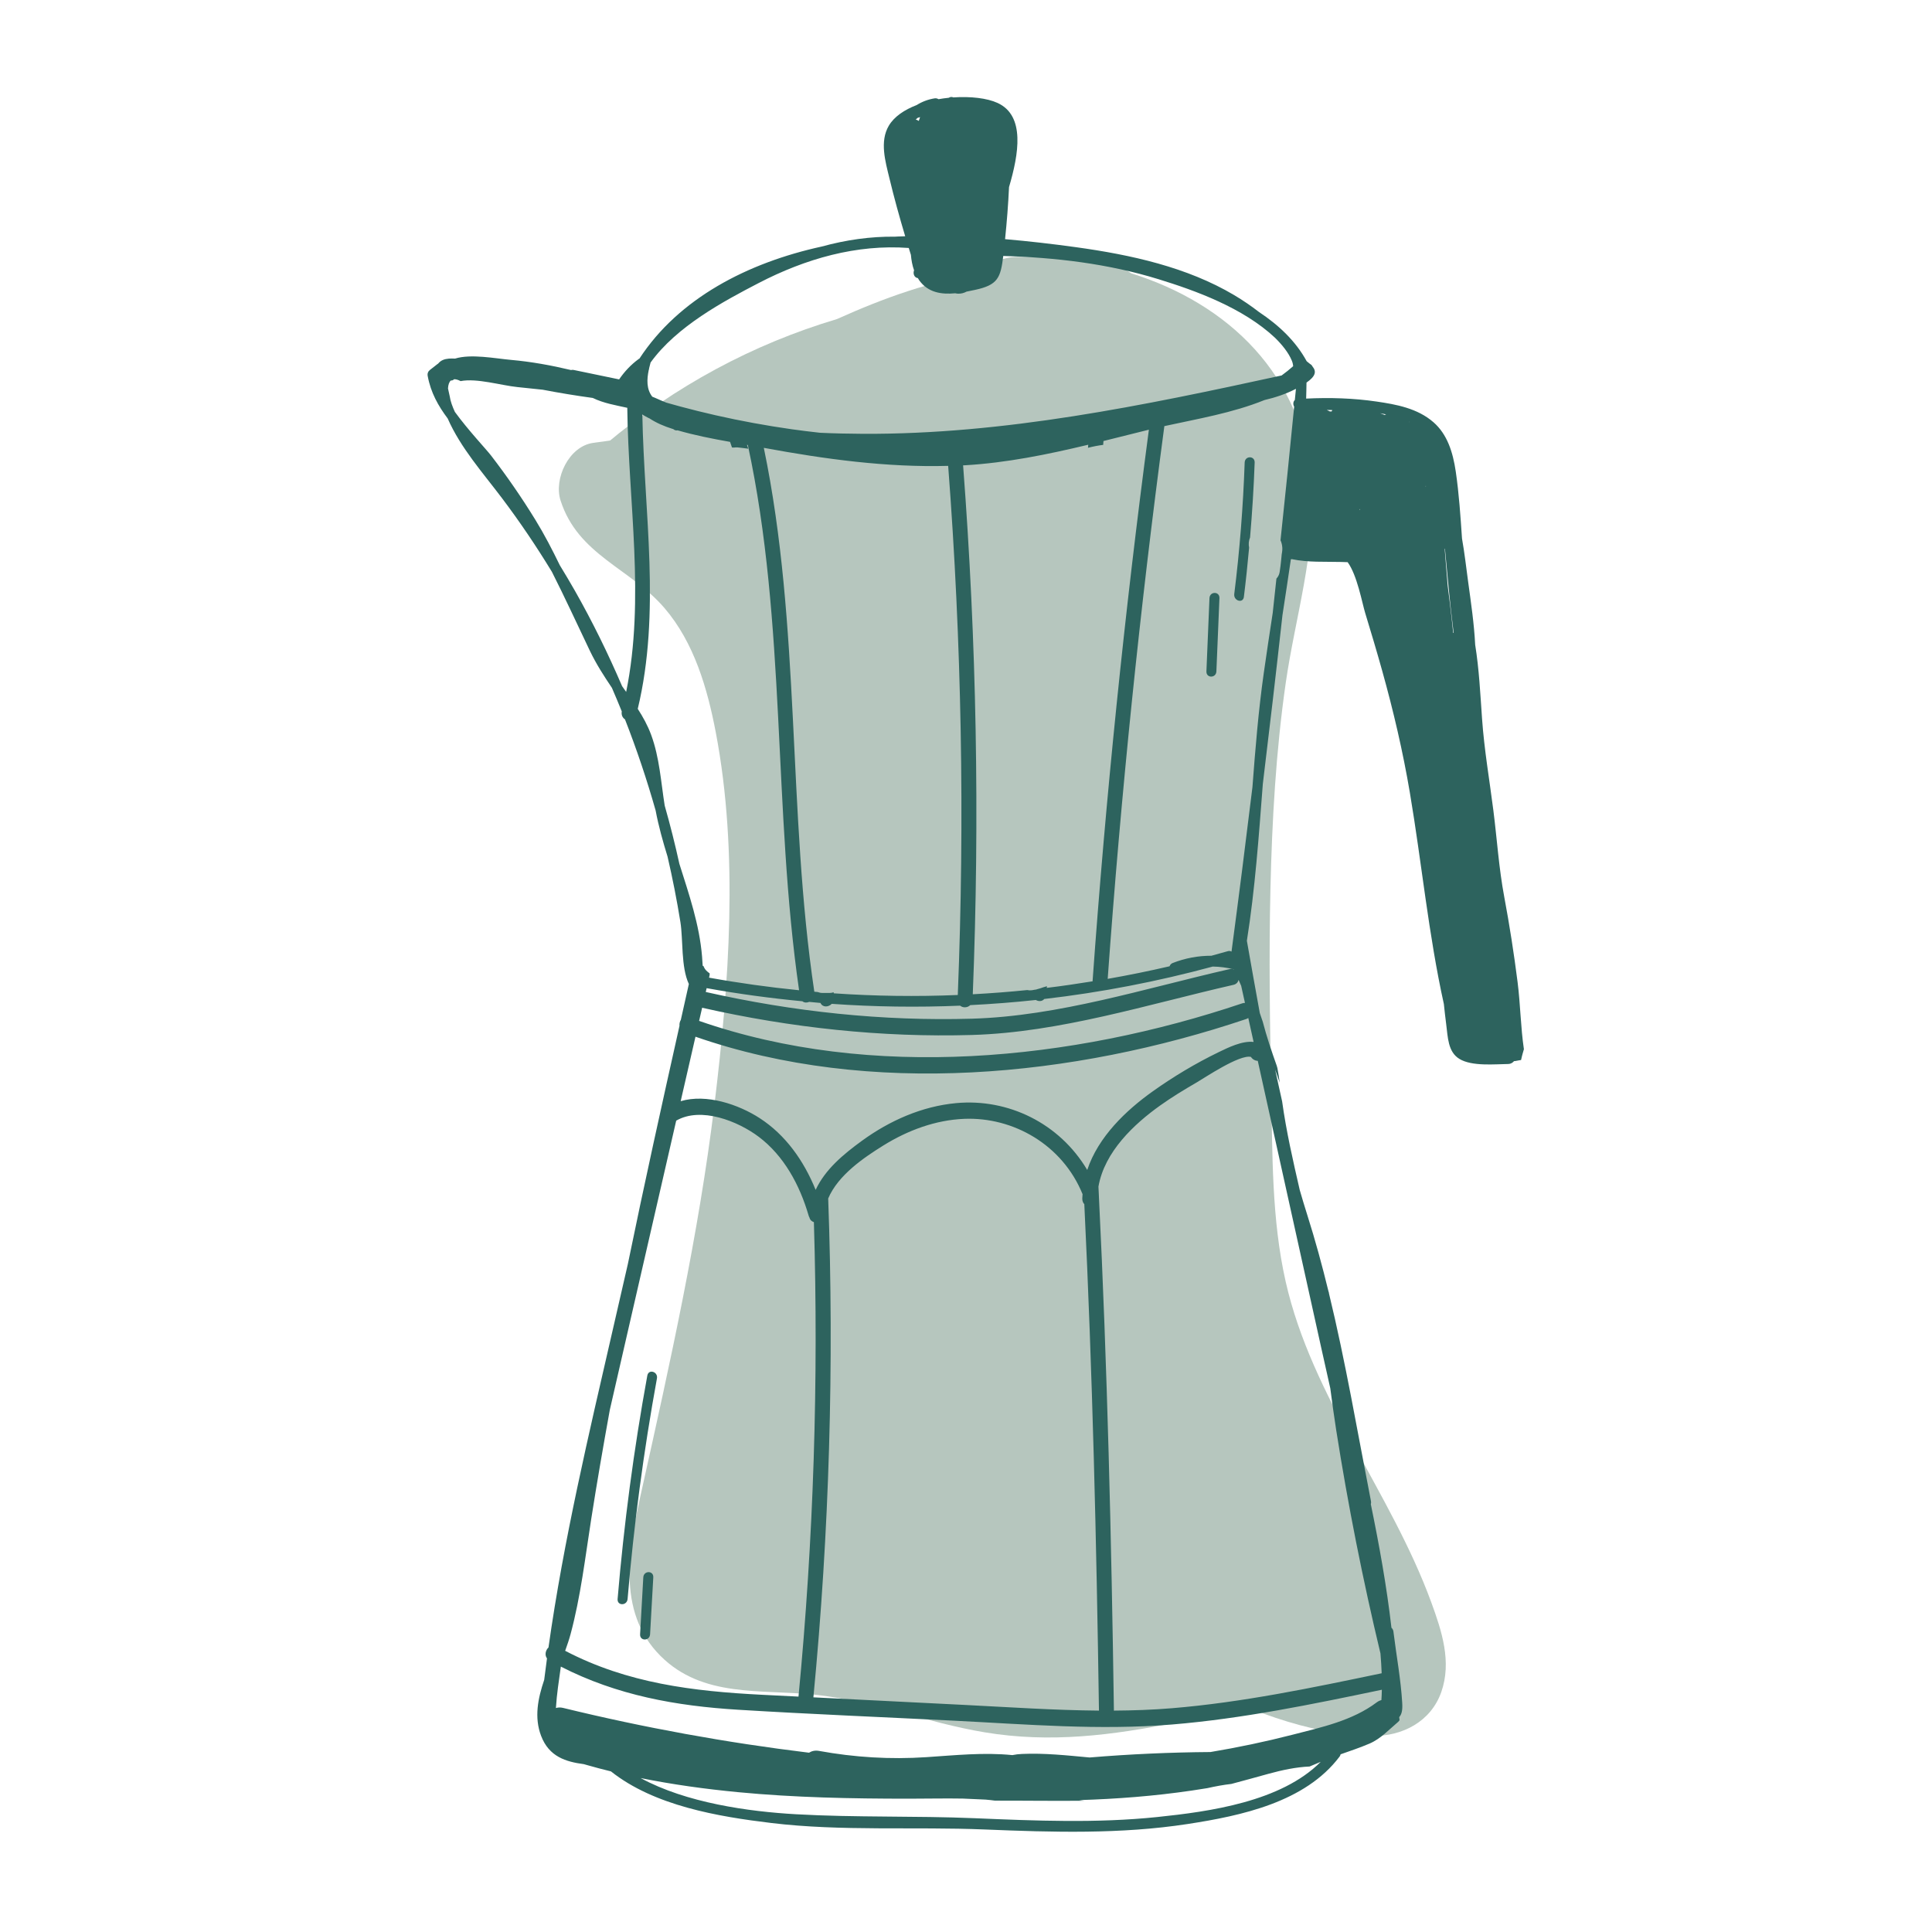 <svg width="100" height="100" viewBox="0 0 100 100" fill="none" xmlns="http://www.w3.org/2000/svg">
<g clip-path="url(#clip0_64_615)">
<path d="M46.715 25.435C46.61 25.324 46.503 25.215 46.396 25.105C46.63 25.07 46.865 25.038 47.1 25.007C46.964 25.143 46.835 25.286 46.715 25.435ZM57.725 34.669C57.804 35.031 57.878 35.393 57.947 35.758C57.873 35.395 57.799 35.032 57.725 34.669ZM70.038 81.995C69.256 80.634 68.416 79.325 67.715 77.915C64.873 72.2 63.707 65.98 63.526 59.639C63.365 53.971 63.773 48.293 63.525 42.629C63.73 41.274 63.899 39.913 64.016 38.545C64.43 33.715 64.253 28.305 62.322 23.784C61.32 21.436 59.521 20.039 56.969 19.77C55.174 19.581 53.324 19.621 51.5 19.738C49.443 19.552 47.293 19.74 45.46 19.966C43.858 20.164 42.164 20.538 40.719 21.293C40.02 21.458 39.324 21.636 38.631 21.826C35.99 22.191 33.349 22.556 30.708 22.922C29.443 23.096 28.653 24.784 29.014 25.905C29.923 28.732 32.613 29.402 34.391 31.47C35.93 33.26 36.618 35.645 37.051 37.919C38.242 44.177 37.739 50.924 36.976 57.203C36.16 63.917 34.683 70.54 33.214 77.135C32.577 79.992 31.855 83.375 34.184 85.707C36.361 87.886 39.361 87.427 42.146 87.715C45.144 88.025 48.001 89.173 50.969 89.665C54.371 90.23 57.557 89.822 60.912 89.149C62.504 88.83 64.095 88.505 65.686 88.179C67.312 87.846 69.384 87.716 70.349 86.146C71.194 84.77 70.779 83.288 70.038 81.995Z" fill="#B6C6BE"/>
<path d="M60.563 36.082C59.584 33.167 58.827 30.162 58.428 27.109C58.258 25.811 57.435 24.684 56.002 24.684C55.426 24.684 54.808 24.945 54.337 25.361C52.859 23.535 51.038 21.988 48.749 21.285C46.404 20.565 43.611 20.943 41.972 22.895C40.261 24.934 40.569 27.947 42.373 29.807C44.551 32.051 47.978 28.619 45.803 26.377C45.694 26.265 45.7 26.079 45.7 25.988C45.742 25.948 45.792 25.901 45.826 25.889C46.13 25.779 46.391 25.764 46.713 25.791C47.94 25.894 49.012 26.721 49.845 27.563C52.09 29.835 53.338 32.959 55.299 35.479C55.483 36.112 55.675 36.743 55.886 37.372C56.875 40.315 61.561 39.053 60.563 36.082Z" fill="#B6C6BE"/>
<path d="M74.081 82.932C71.989 77.223 67.906 72.331 66.549 66.35C65.812 63.1 65.865 59.715 65.797 56.402C65.727 52.947 65.676 49.49 65.757 46.034C65.84 42.465 66.042 38.881 66.55 35.344C67.03 31.999 68.112 28.584 67.891 25.178C67.516 19.382 63.517 15.702 58.551 14.147C57.521 13.431 56.256 13.103 55.026 13.415C54.252 13.33 53.471 13.288 52.691 13.295C51.832 13.302 51.209 13.65 50.823 14.156C48.23 14.52 45.723 15.434 43.323 16.514C38.969 17.813 34.936 19.982 31.372 22.971C29.218 24.778 31.977 28.107 34.311 26.78C35.636 26.027 36.963 25.275 38.296 24.536C38.849 24.67 39.437 24.61 39.961 24.264C40.716 23.764 41.486 23.306 42.272 22.885C42.372 24.294 43.509 25.597 45.212 24.998C48.127 23.972 51.041 22.947 53.956 21.922C54.691 22.744 55.726 23.254 56.816 23.629C57.977 24.027 58.937 24.24 59.764 25.218C60.587 26.191 61.138 27.439 61.628 28.605C61.849 29.131 62.204 29.553 62.624 29.854C62.48 30.583 62.327 31.305 62.202 32.013C61.7 34.854 61.362 37.729 61.156 40.607C60.761 46.122 60.846 51.656 60.963 57.179C61.078 62.585 61.43 67.71 63.641 72.714C64.717 75.151 66.075 77.446 67.326 79.794C67.935 80.935 68.535 82.09 69.038 83.284C69.243 83.771 69.425 84.269 69.594 84.77C68.924 84.633 68.259 84.467 67.603 84.269C66.279 83.868 65.036 83.329 63.82 82.672C61.073 81.189 58.621 85.375 61.372 86.86C64.226 88.401 67.732 89.808 71.031 89.853C72.593 89.875 74.066 89.106 74.602 87.576C75.149 86.012 74.628 84.426 74.081 82.932Z" fill="#B6C6BE"/>
<path d="M64.424 23.941C64.344 26.22 64.167 28.486 63.885 30.746C63.841 31.099 64.339 31.252 64.383 30.895C64.489 30.047 64.576 29.198 64.654 28.348C64.616 28.173 64.634 27.984 64.703 27.819C64.813 26.53 64.895 25.238 64.941 23.941C64.953 23.579 64.437 23.58 64.424 23.941Z" fill="#2D635E"/>
<path d="M62.602 30.96C62.549 32.224 62.496 33.487 62.444 34.75C62.429 35.111 62.945 35.11 62.96 34.75C63.013 33.487 63.065 32.224 63.118 30.96C63.133 30.599 62.617 30.6 62.602 30.96Z" fill="#2D635E"/>
<path d="M33.505 71.199C32.806 75.024 32.294 78.88 31.967 82.764C31.937 83.124 32.453 83.122 32.484 82.764C32.806 78.93 33.313 75.124 34.003 71.348C34.068 70.995 33.57 70.844 33.505 71.199Z" fill="#2D635E"/>
<path d="M33.297 81.644C33.242 82.626 33.187 83.608 33.131 84.59C33.111 84.951 33.627 84.95 33.648 84.59C33.703 83.608 33.758 82.626 33.814 81.644C33.834 81.283 33.318 81.284 33.297 81.644Z" fill="#2D635E"/>
<path d="M75.216 32.752C75.191 32.51 75.166 32.269 75.139 32.028C75.077 31.46 75.006 30.895 74.933 30.33C74.88 29.69 74.828 29.05 74.776 28.409L74.79 28.399C74.924 29.793 75.042 31.19 75.219 32.577C75.227 32.638 75.234 32.701 75.242 32.762L75.216 32.752ZM66.232 29.622C66.209 29.754 66.148 29.862 66.067 29.949C66.002 30.541 65.942 31.132 65.876 31.723C65.718 32.762 65.559 33.801 65.412 34.842C65.135 36.796 64.975 38.769 64.826 40.742C64.48 43.582 64.12 46.42 63.743 49.255C63.693 49.225 63.631 49.211 63.559 49.231C63.274 49.313 62.988 49.391 62.702 49.469C62.025 49.468 61.351 49.59 60.694 49.847C60.611 49.88 60.562 49.943 60.537 50.014C59.474 50.261 58.406 50.478 57.334 50.666C58.022 41.096 58.998 31.555 60.267 22.056C61.96 21.684 63.798 21.377 65.448 20.707C66.009 20.576 66.555 20.396 67.078 20.125C67.059 20.319 67.039 20.512 67.02 20.705C66.929 20.782 66.92 20.941 66.986 21.047C66.76 23.354 66.524 25.66 66.279 27.965C66.309 28.026 66.329 28.092 66.345 28.16C66.358 28.215 66.366 28.271 66.37 28.328L66.373 28.372C66.374 28.438 66.372 28.504 66.361 28.569V28.569L66.354 28.612C66.349 28.641 66.344 28.67 66.34 28.699L66.337 28.726L66.331 28.794L66.331 28.796C66.326 28.854 66.32 28.911 66.314 28.969C66.293 29.188 66.268 29.406 66.232 29.622ZM64.611 52.69L64.886 53.931C64.289 53.86 63.543 54.235 63.077 54.46C61.899 55.03 60.731 55.728 59.653 56.497C58.286 57.472 56.845 58.838 56.275 60.557C54.838 58.136 52.181 56.847 49.49 57.097C47.734 57.26 46.059 57.992 44.602 59.055C43.67 59.735 42.712 60.521 42.218 61.588C41.603 60.074 40.66 58.743 39.324 57.877C38.23 57.167 36.562 56.6 35.232 56.997C35.487 55.885 35.743 54.772 35.998 53.66C45.043 56.805 55.584 55.746 64.509 52.743C64.548 52.73 64.581 52.711 64.611 52.69ZM68.387 69.761C68.542 70.46 68.699 71.159 68.856 71.859C68.95 72.582 69.049 73.305 69.162 74.026C69.773 77.91 70.538 81.766 71.452 85.58C71.481 85.929 71.503 86.273 71.515 86.608C67.918 87.359 64.309 88.117 60.651 88.418C59.653 88.501 58.655 88.534 57.656 88.541C57.526 79.648 57.316 70.762 56.877 61.88L56.877 61.865C56.869 61.716 56.863 61.568 56.855 61.419C57.169 59.612 58.703 58.181 60.044 57.224C60.656 56.788 61.295 56.4 61.941 56.026C62.332 55.8 64.165 54.561 64.75 54.706C64.823 54.825 64.96 54.906 65.102 54.909L68.387 69.761ZM71.501 87.997C71.421 88.017 71.339 88.053 71.256 88.116C69.995 89.065 68.386 89.408 66.881 89.794C65.486 90.152 64.074 90.448 62.654 90.685C60.565 90.7 58.48 90.794 56.399 90.967C55.233 90.859 54.042 90.731 52.903 90.784C52.733 90.791 52.563 90.81 52.401 90.844C50.909 90.695 49.451 90.852 47.941 90.951C46.076 91.074 44.228 90.962 42.389 90.626C42.188 90.589 42.015 90.632 41.875 90.72C37.589 90.198 33.34 89.425 29.141 88.4C29.005 88.367 28.883 88.375 28.774 88.407C28.817 87.692 28.931 86.969 29.029 86.263C31.939 87.754 35.001 88.301 38.22 88.497C41.943 88.725 45.672 88.876 49.397 89.063C53.144 89.251 56.903 89.569 60.651 89.261C64.311 88.96 67.924 88.213 71.524 87.461C71.521 87.646 71.513 87.823 71.501 87.997ZM59.901 94.049C56.768 94.375 53.607 94.243 50.467 94.111C47.387 93.981 44.291 94.079 41.216 93.906C38.749 93.768 35.522 93.318 33.158 92.032C34.824 92.369 36.51 92.6 38.195 92.762C41.126 93.043 44.071 93.099 47.012 93.1C47.953 93.101 48.896 93.077 49.837 93.094C50.23 93.114 50.623 93.132 51.016 93.147C51.179 93.159 51.339 93.181 51.5 93.201C53.042 93.198 54.585 93.222 56.127 93.206C56.035 93.195 55.943 93.185 55.851 93.173C57.802 93.115 59.747 92.964 61.681 92.68C61.947 92.641 62.219 92.597 62.49 92.554C62.904 92.461 63.322 92.383 63.736 92.336C64.372 92.169 65.009 91.989 65.663 91.81C66.374 91.615 67.082 91.465 67.785 91.434C67.976 91.353 68.169 91.272 68.361 91.192C66.302 93.258 62.617 93.767 59.901 94.049ZM42.867 62.033C43.383 60.813 44.733 59.906 45.714 59.295C46.994 58.499 48.428 57.971 49.909 57.911C52.44 57.809 54.988 59.244 56.033 61.809C56.028 61.885 56.02 61.959 56.019 62.036C56.017 62.163 56.059 62.261 56.124 62.328C56.548 71.061 56.754 79.797 56.882 88.541C54.553 88.522 52.223 88.362 49.896 88.245C47.298 88.115 44.699 87.985 42.101 87.854C42.926 79.276 43.181 70.651 42.867 62.033ZM29.534 84.578C30.055 82.639 30.289 80.621 30.6 78.635C30.896 76.743 31.223 74.857 31.564 72.975C31.825 71.827 32.09 70.68 32.353 69.533C33.235 65.691 34.118 61.848 35 58.005C36.278 57.266 38.194 58.027 39.279 58.846C40.569 59.821 41.389 61.317 41.855 62.92C41.866 62.958 41.881 62.991 41.898 63.021C41.93 63.148 42.021 63.224 42.127 63.258C42.375 71.456 42.113 79.657 41.33 87.816C40.697 87.784 40.063 87.753 39.43 87.721C35.877 87.539 32.476 87.131 29.253 85.445C29.363 85.139 29.462 84.846 29.534 84.578ZM35.164 44.71C34.941 43.697 34.688 42.691 34.404 41.696C34.21 40.468 34.135 39.209 33.706 38.042C33.527 37.554 33.282 37.112 33.01 36.69C34.213 31.688 33.34 26.55 33.247 21.456C33.349 21.516 33.451 21.575 33.556 21.629L33.618 21.657C33.976 21.892 34.377 22.064 34.807 22.198L34.849 22.21L34.853 22.213C34.923 22.275 35.001 22.289 35.073 22.274C35.958 22.531 36.874 22.71 37.788 22.872C37.821 22.969 37.854 23.066 37.887 23.163C37.922 23.162 37.957 23.162 37.994 23.166C38.051 23.157 38.111 23.152 38.178 23.158C38.363 23.176 38.547 23.201 38.73 23.225C38.708 23.159 38.686 23.092 38.663 23.025L38.708 23.033C40.704 32.288 40.008 41.899 41.36 51.255C39.802 51.099 38.248 50.883 36.7 50.603C36.707 50.572 36.714 50.541 36.722 50.511C36.732 50.465 36.734 50.423 36.732 50.382C36.668 50.338 36.607 50.288 36.552 50.231C36.486 50.162 36.441 50.082 36.407 49.998L36.371 49.99C36.369 49.936 36.363 49.883 36.36 49.829C36.353 49.786 36.351 49.743 36.351 49.7C36.349 49.669 36.347 49.638 36.345 49.608C36.341 49.578 36.339 49.547 36.339 49.517C36.203 47.851 35.663 46.291 35.164 44.71ZM32.41 35.814C32.339 35.714 32.269 35.615 32.199 35.515C31.471 33.82 30.66 32.167 29.756 30.575C29.503 30.13 29.24 29.69 28.974 29.254C28.585 28.454 28.178 27.665 27.712 26.908C27.003 25.754 26.235 24.641 25.415 23.576C25.17 23.257 24.239 22.275 23.545 21.321C23.421 21.053 23.315 20.773 23.277 20.509C23.247 20.374 23.218 20.24 23.188 20.105C23.201 19.903 23.251 19.769 23.335 19.695C23.404 19.7 23.461 19.676 23.503 19.629C23.596 19.626 23.707 19.656 23.841 19.726C24.682 19.564 25.916 19.944 26.775 20.034C27.215 20.08 27.654 20.126 28.093 20.172C28.952 20.338 29.816 20.479 30.682 20.598C31.255 20.876 31.863 20.973 32.468 21.108C32.525 26.014 33.394 30.981 32.41 35.814ZM39.535 23.18L39.549 23.183C42.694 23.764 45.883 24.201 49.077 24.113C49.773 33.223 49.941 42.368 49.575 51.501C47.437 51.589 45.294 51.561 43.155 51.414L43.147 51.359C43.086 51.38 43.022 51.395 42.953 51.395H42.566C42.476 51.395 42.397 51.375 42.323 51.347C42.265 51.342 42.207 51.336 42.149 51.331C40.757 42.003 41.456 32.424 39.535 23.18ZM64.109 50.72C64.154 50.822 64.198 50.923 64.243 51.025L64.439 51.912C64.396 51.91 64.352 51.914 64.303 51.931C55.495 54.895 45.112 55.948 36.186 52.841C36.238 52.615 36.291 52.388 36.343 52.161C40.934 53.198 45.623 53.706 50.314 53.57C54.87 53.438 59.403 51.987 63.844 50.975C63.995 50.94 64.079 50.839 64.109 50.72ZM63.639 50.162C59.269 51.158 54.792 52.598 50.314 52.727C45.684 52.861 41.061 52.369 36.53 51.345C36.545 51.279 36.56 51.213 36.575 51.147C38.221 51.445 39.875 51.667 41.532 51.826C41.629 51.904 41.764 51.909 41.884 51.858C42.078 51.875 42.273 51.897 42.467 51.912C42.577 52.153 42.877 52.137 43.052 51.959C45.266 52.115 47.483 52.146 49.696 52.053C49.842 52.175 50.076 52.166 50.22 52.025C51.353 51.968 52.484 51.881 53.613 51.759C53.762 51.843 53.944 51.837 54.05 51.708C56.982 51.368 59.896 50.808 62.772 50.029C63.136 50.034 63.502 50.083 63.869 50.172L63.875 50.185C63.807 50.153 63.728 50.142 63.639 50.162ZM56.554 50.792C55.764 50.92 54.973 51.037 54.18 51.132C54.184 51.103 54.188 51.075 54.191 51.046C54.129 51.064 54.066 51.083 54.004 51.101C53.904 51.139 53.8 51.171 53.69 51.199C53.66 51.209 53.629 51.216 53.598 51.227L53.598 51.221C53.537 51.234 53.474 51.245 53.407 51.255C53.32 51.267 53.242 51.262 53.171 51.245C52.233 51.341 51.292 51.412 50.351 51.463C50.715 42.333 50.546 33.192 49.85 24.086C49.884 24.084 49.918 24.084 49.952 24.082C52.106 23.956 54.223 23.523 56.327 23.019C56.323 23.072 56.319 23.125 56.315 23.178C56.577 23.11 56.838 23.059 57.1 23.027C57.105 22.96 57.111 22.894 57.116 22.827C57.901 22.634 58.684 22.434 59.466 22.241C58.211 31.707 57.237 41.213 56.554 50.748L56.554 50.792ZM33.578 19.157C33.592 19.127 33.598 19.096 33.598 19.063C33.621 18.961 33.648 18.862 33.674 18.764C35.023 16.889 37.465 15.587 39.255 14.657C41.697 13.388 44.34 12.635 47.037 12.835C47.074 12.953 47.111 13.071 47.148 13.19C47.172 13.466 47.22 13.736 47.312 13.992C47.248 14.148 47.312 14.372 47.509 14.395C47.532 14.432 47.551 14.469 47.576 14.505C48.035 15.151 48.74 15.248 49.445 15.18C49.489 15.188 49.528 15.199 49.578 15.201C49.75 15.207 49.898 15.166 50.029 15.094C50.179 15.065 50.326 15.034 50.467 15.004C51.655 14.75 51.791 14.374 51.929 13.249C54.64 13.328 57.349 13.646 59.966 14.452C61.865 15.037 64.333 15.924 65.995 17.483C66.369 17.852 66.691 18.251 66.862 18.66C66.908 18.77 66.927 18.866 66.933 18.955C66.74 19.126 66.541 19.286 66.336 19.434C59.191 20.991 51.976 22.492 44.663 22.454C43.921 22.45 43.18 22.434 42.443 22.4C41.95 22.345 41.457 22.286 40.965 22.216C39.646 22.028 38.335 21.788 37.04 21.494C36.43 21.355 35.824 21.206 35.222 21.044C34.976 20.978 34.729 20.91 34.484 20.839C34.294 20.761 34.104 20.681 33.916 20.596C33.865 20.573 33.813 20.554 33.761 20.532C33.456 20.138 33.478 19.637 33.578 19.157ZM47.495 6.102C47.534 6.088 47.58 6.074 47.623 6.06C47.598 6.124 47.576 6.191 47.556 6.26C47.509 6.226 47.456 6.203 47.399 6.187C47.43 6.158 47.462 6.129 47.495 6.102ZM68.96 21.224C68.946 21.246 68.933 21.271 68.923 21.297H68.837C68.786 21.27 68.731 21.244 68.676 21.219C68.77 21.221 68.865 21.222 68.96 21.224ZM70.352 26.359L70.403 26.357L70.386 26.382L70.352 26.359ZM71.671 21.479C71.594 21.449 71.515 21.419 71.436 21.39C71.54 21.408 71.643 21.426 71.746 21.448C71.719 21.455 71.694 21.464 71.671 21.479ZM72.942 21.847L72.932 21.83L72.956 21.842L72.942 21.847ZM73.785 25.153L73.803 25.159L73.8 25.19L73.785 25.153ZM78.551 50.841C78.364 49.365 78.132 47.875 77.859 46.419C77.581 44.935 77.487 43.452 77.297 41.952C77.095 40.364 76.824 38.809 76.711 37.204C76.62 35.917 76.559 34.641 76.355 33.373C76.3 32.284 76.139 31.2 75.992 30.123C75.89 29.377 75.805 28.612 75.673 27.873C75.595 26.718 75.517 25.547 75.351 24.414C75.201 23.389 74.904 22.476 74.201 21.859C73.368 21.128 72.252 20.931 71.266 20.786C70.061 20.608 68.822 20.571 67.606 20.631C67.612 20.36 67.622 20.09 67.624 19.819L67.625 19.802C68.102 19.471 68.146 19.225 67.936 18.971C67.909 18.914 67.863 18.867 67.807 18.838C67.756 18.793 67.697 18.746 67.634 18.698C67.061 17.646 66.176 16.82 65.168 16.151C64.76 15.835 64.329 15.542 63.879 15.274C61.44 13.826 58.541 13.188 55.681 12.793C54.47 12.626 53.248 12.484 52.022 12.379C52.115 11.482 52.186 10.584 52.227 9.684C52.731 7.975 53.076 5.988 51.631 5.327C51.09 5.079 50.235 4.981 49.343 5.042C49.266 5.004 49.181 5.014 49.108 5.061C48.932 5.078 48.755 5.103 48.579 5.134C48.52 5.098 48.451 5.079 48.386 5.089C48.042 5.142 47.727 5.262 47.446 5.438C46.812 5.682 46.285 6.034 46.006 6.505C45.521 7.322 45.828 8.364 46.034 9.218C46.278 10.231 46.555 11.234 46.853 12.229C46.723 12.235 46.593 12.236 46.463 12.242C46.42 12.245 46.377 12.248 46.334 12.25C45.048 12.235 43.781 12.419 42.541 12.759C38.689 13.6 35.133 15.444 33.098 18.559L33.057 18.583C32.663 18.871 32.328 19.224 32.046 19.637C31.258 19.474 30.471 19.311 29.683 19.147C29.637 19.138 29.596 19.143 29.559 19.154C28.532 18.909 27.498 18.721 26.45 18.628C25.62 18.554 24.384 18.305 23.553 18.561C23.336 18.55 23.115 18.551 22.921 18.634C22.822 18.677 22.741 18.743 22.677 18.822L22.646 18.841L22.256 19.146C22.156 19.224 22.113 19.331 22.138 19.463C22.297 20.328 22.686 21.011 23.173 21.662C23.842 23.182 24.985 24.462 25.982 25.783C26.903 27.004 27.763 28.278 28.565 29.595C29.245 30.938 29.875 32.311 30.535 33.692C30.865 34.38 31.263 34.994 31.672 35.602C31.847 36.007 32.019 36.414 32.183 36.823C32.149 37.01 32.228 37.154 32.349 37.235C32.953 38.775 33.481 40.35 33.935 41.95C34.087 42.759 34.31 43.552 34.553 44.34C34.812 45.46 35.035 46.59 35.218 47.727C35.362 48.619 35.242 50.061 35.655 50.932C35.516 51.552 35.377 52.171 35.239 52.791C35.185 52.878 35.16 52.989 35.17 53.098C34.251 57.202 33.342 61.31 32.496 65.433C32.24 66.549 31.983 67.666 31.727 68.783C30.474 74.241 29.174 79.705 28.39 85.271C28.24 85.412 28.18 85.664 28.312 85.838C28.271 86.143 28.231 86.448 28.193 86.754C28.185 86.818 28.176 86.884 28.167 86.951C27.843 87.907 27.642 88.892 28.008 89.85C28.42 90.929 29.289 91.189 30.221 91.313C30.279 91.33 30.338 91.346 30.394 91.362C30.802 91.48 31.212 91.586 31.623 91.687C33.871 93.47 37.165 94.026 39.932 94.359C43.558 94.795 47.328 94.543 50.981 94.694C54.478 94.838 58.004 94.944 61.476 94.41C64.246 93.984 67.555 93.286 69.338 90.919C69.367 90.879 69.383 90.84 69.389 90.803C69.891 90.626 70.397 90.457 70.885 90.248C71.465 90 71.893 89.524 72.374 89.119C72.395 89.091 72.42 89.066 72.442 89.039C72.436 88.985 72.429 88.932 72.423 88.878C72.545 88.737 72.602 88.547 72.579 88.15C72.507 86.918 72.273 85.671 72.123 84.448C72.112 84.362 72.073 84.297 72.021 84.253C71.774 82.099 71.388 79.971 70.953 77.854C70.967 77.81 70.973 77.761 70.962 77.705C70.263 74.125 69.648 70.497 68.788 66.949L68.784 66.91L68.761 66.838C68.437 65.508 68.078 64.189 67.665 62.888C67.529 62.46 67.4 62.029 67.275 61.597C66.927 60.083 66.576 58.552 66.363 57.009L65.999 55.362C66.081 55.589 66.16 55.816 66.238 56.043C66.205 55.785 66.164 55.532 66.118 55.283C66.106 55.243 66.094 55.202 66.083 55.161C65.817 54.411 65.561 53.657 65.359 52.881C65.306 52.733 65.255 52.584 65.207 52.435C64.978 51.19 64.759 49.942 64.538 48.695C64.963 46.013 65.155 43.293 65.364 40.575C65.718 37.666 66.058 34.754 66.38 31.84C66.528 30.877 66.676 29.914 66.815 28.949L66.869 28.942C67.704 29.119 68.584 29.065 69.417 29.087C69.53 29.09 69.641 29.094 69.754 29.098C70.249 29.778 70.502 31.206 70.662 31.729C70.965 32.72 71.261 33.713 71.54 34.712C72.121 36.792 72.614 38.894 72.975 41.033C73.59 44.676 73.938 48.367 74.734 51.968C74.77 52.315 74.809 52.661 74.854 53.007C74.942 53.685 74.941 54.443 75.537 54.808C76.185 55.204 77.371 55.081 78.074 55.072C78.184 55.071 78.29 55.014 78.364 54.926L78.413 54.918L78.414 54.922C78.478 54.913 78.54 54.9 78.602 54.887C78.645 54.88 78.688 54.874 78.73 54.866L78.731 54.863L78.732 54.86C78.754 54.752 78.781 54.647 78.809 54.543C78.831 54.464 78.853 54.385 78.877 54.307C78.707 53.162 78.697 51.992 78.551 50.841Z" fill="#2D635E"/>
</g>
<defs>
<clipPath id="clip0_64_615">
<rect width="56.953" height="90" fill="white" transform="translate(22 5)"/>
</clipPath>
</defs>
</svg>
